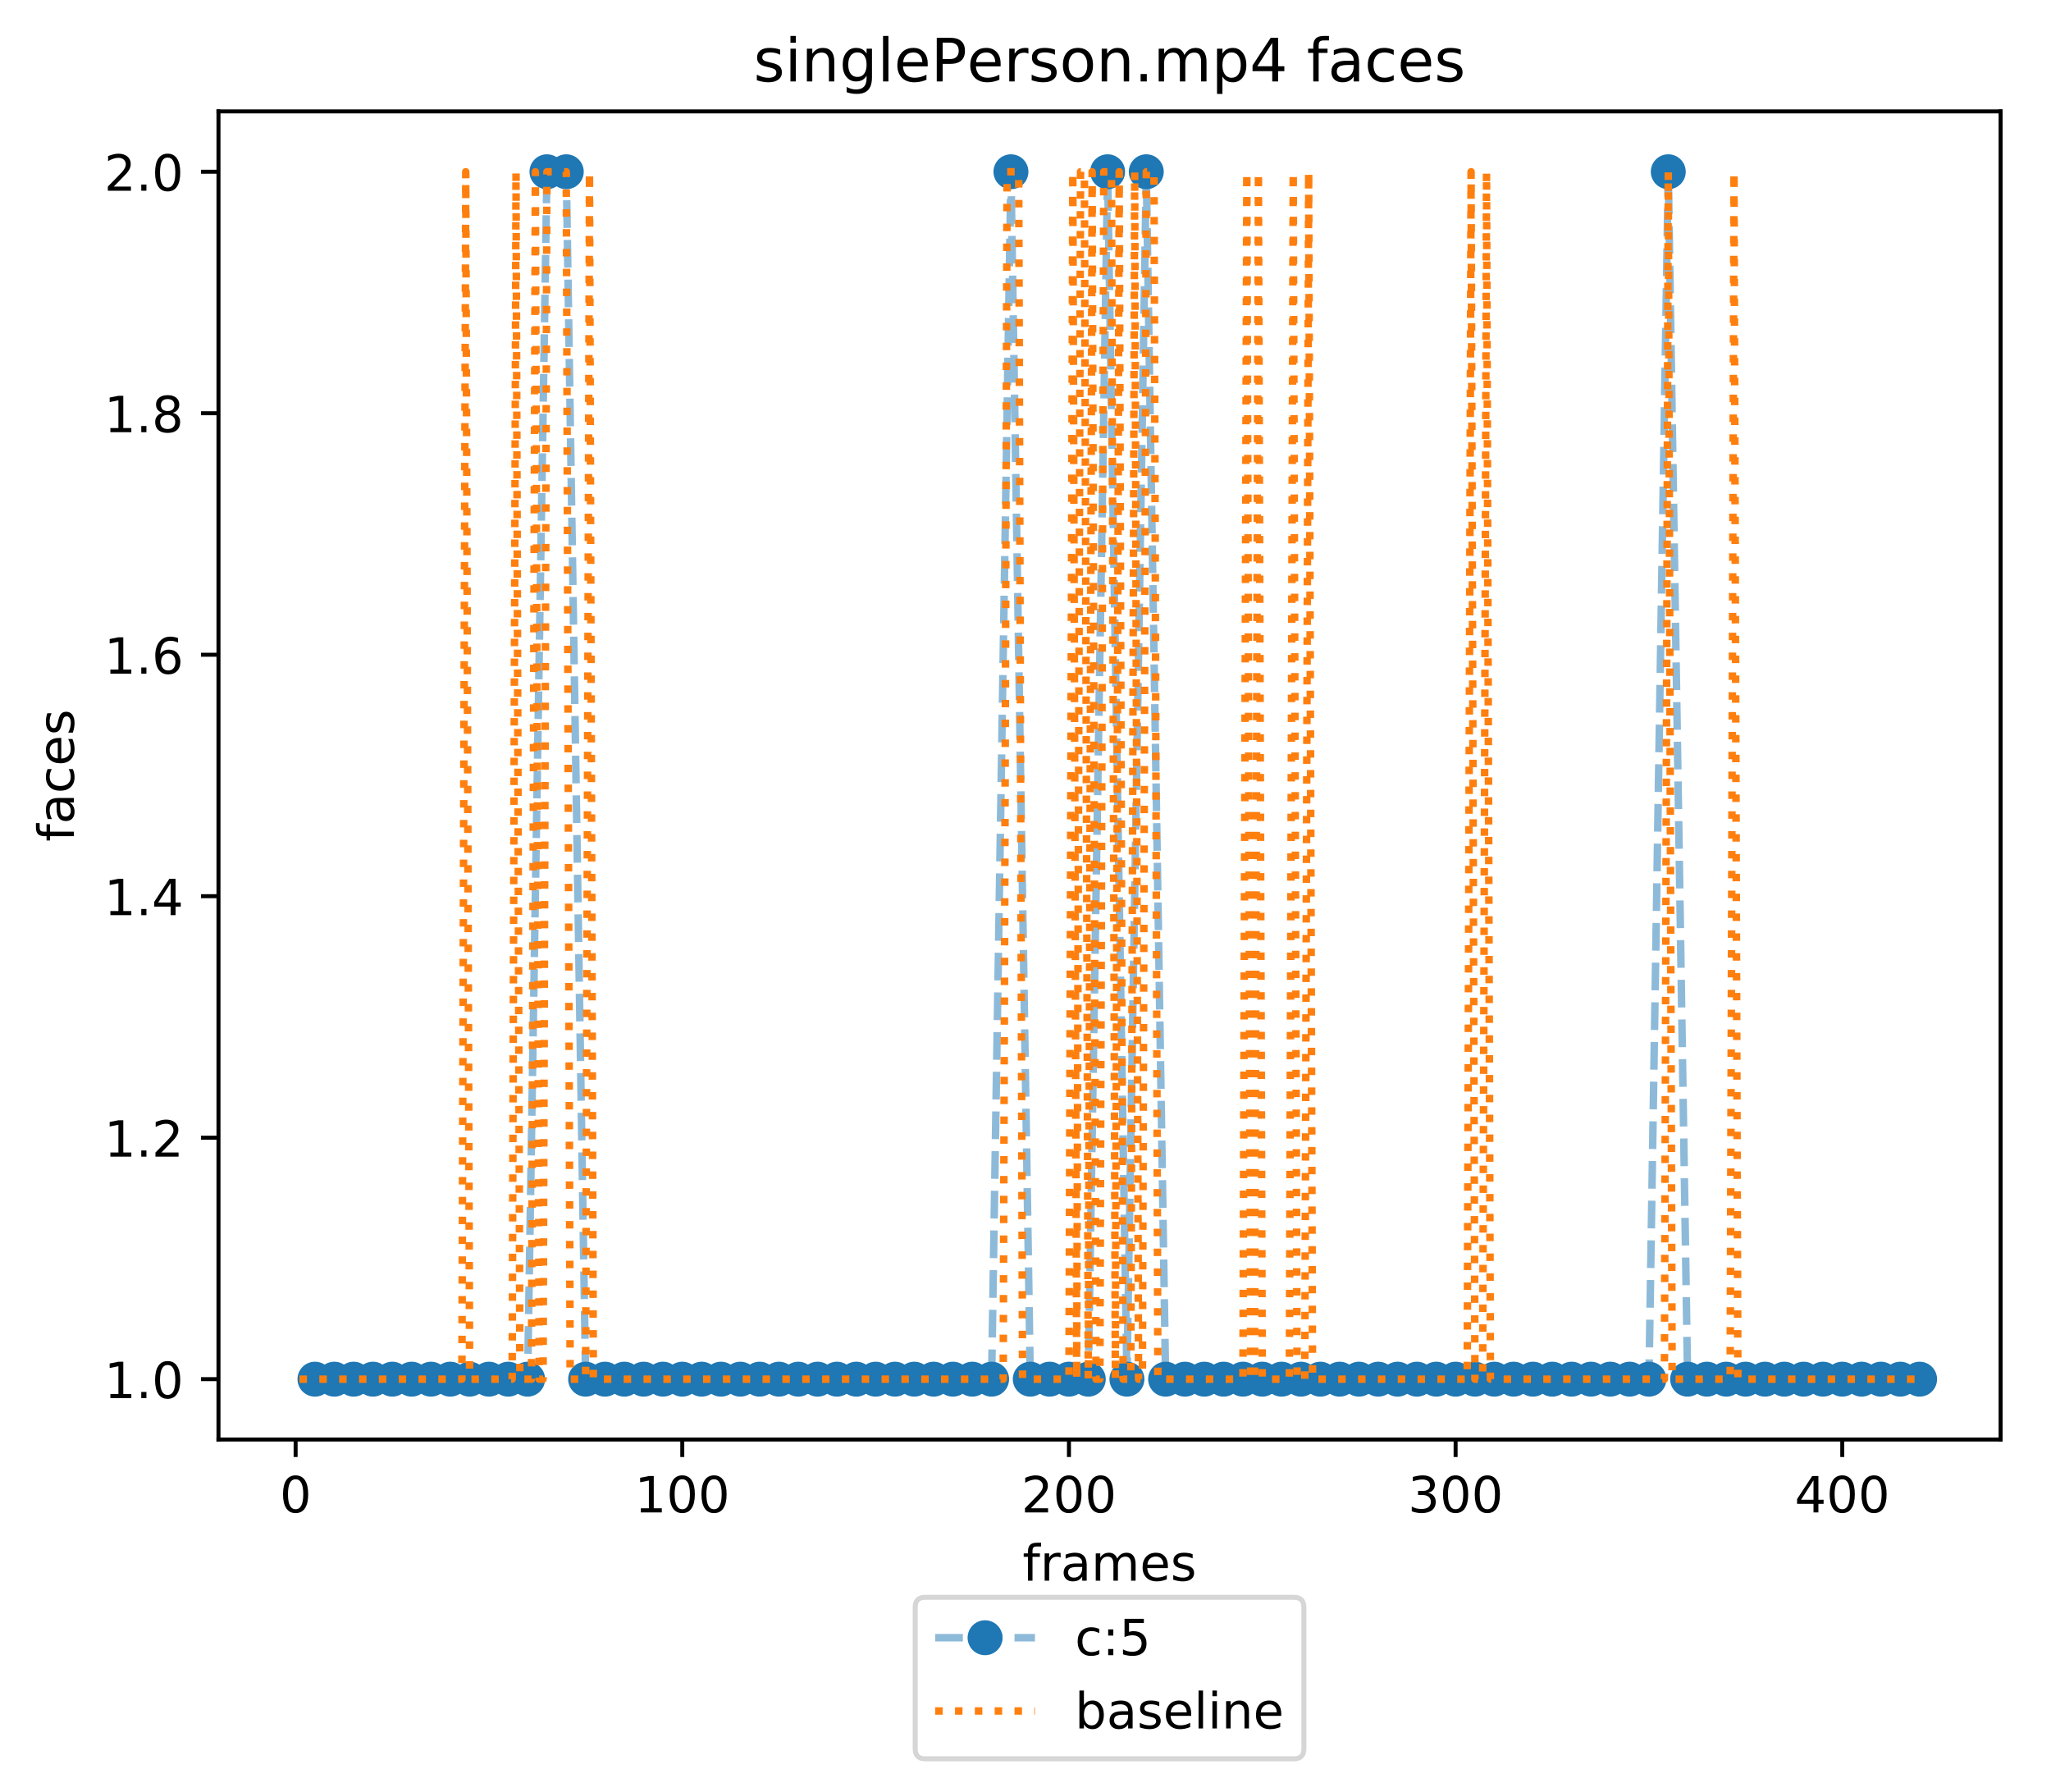 <?xml version="1.0" encoding="utf-8" standalone="no"?>
<!DOCTYPE svg PUBLIC "-//W3C//DTD SVG 1.1//EN"
  "http://www.w3.org/Graphics/SVG/1.1/DTD/svg11.dtd">
<!-- Created with matplotlib (http://matplotlib.org/) -->
<svg height="359pt" version="1.1" viewBox="0 0 411 359" width="411pt" xmlns="http://www.w3.org/2000/svg" xmlns:xlink="http://www.w3.org/1999/xlink">
 <defs>
  <style type="text/css">
*{stroke-linecap:butt;stroke-linejoin:round;}
  </style>
 </defs>
 <g id="figure_1">
  <g id="patch_1">
   <path d="M 0 359.598 
L 411.601 359.598 
L 411.601 0 
L 0 0 
z
" style="fill:#ffffff;"/>
  </g>
  <g id="axes_1">
   <g id="patch_2">
    <path d="M 43.781 288.43 
L 400.901 288.43 
L 400.901 22.318 
L 43.781 22.318 
z
" style="fill:#ffffff;"/>
   </g>
   <g id="matplotlib.axis_1">
    <g id="xtick_1">
     <g id="line2d_1">
      <defs>
       <path d="M 0 0 
L 0 3.5 
" id="m783d57885b" style="stroke:#000000;stroke-width:0.8;"/>
      </defs>
      <g>
       <use style="stroke:#000000;stroke-width:0.8;" x="59.239" xlink:href="#m783d57885b" y="288.43"/>
      </g>
     </g>
     <g id="text_1">
      <!-- 0 -->
      <defs>
       <path d="M 31.781 66.406 
Q 24.172 66.406 20.328 58.906 
Q 16.5 51.422 16.5 36.375 
Q 16.5 21.391 20.328 13.891 
Q 24.172 6.391 31.781 6.391 
Q 39.453 6.391 43.281 13.891 
Q 47.125 21.391 47.125 36.375 
Q 47.125 51.422 43.281 58.906 
Q 39.453 66.406 31.781 66.406 
z
M 31.781 74.219 
Q 44.047 74.219 50.516 64.516 
Q 56.984 54.828 56.984 36.375 
Q 56.984 17.969 50.516 8.266 
Q 44.047 -1.422 31.781 -1.422 
Q 19.531 -1.422 13.062 8.266 
Q 6.594 17.969 6.594 36.375 
Q 6.594 54.828 13.062 64.516 
Q 19.531 74.219 31.781 74.219 
z
" id="DejaVuSans-30"/>
      </defs>
      <g transform="translate(56.058 303.029)scale(0.1 -0.1)">
       <use xlink:href="#DejaVuSans-30"/>
      </g>
     </g>
    </g>
    <g id="xtick_2">
     <g id="line2d_2">
      <g>
       <use style="stroke:#000000;stroke-width:0.8;" x="136.722" xlink:href="#m783d57885b" y="288.43"/>
      </g>
     </g>
     <g id="text_2">
      <!-- 100 -->
      <defs>
       <path d="M 12.406 8.297 
L 28.516 8.297 
L 28.516 63.922 
L 10.984 60.406 
L 10.984 69.391 
L 28.422 72.906 
L 38.281 72.906 
L 38.281 8.297 
L 54.391 8.297 
L 54.391 0 
L 12.406 0 
z
" id="DejaVuSans-31"/>
      </defs>
      <g transform="translate(127.179 303.029)scale(0.1 -0.1)">
       <use xlink:href="#DejaVuSans-31"/>
       <use x="63.623" xlink:href="#DejaVuSans-30"/>
       <use x="127.246" xlink:href="#DejaVuSans-30"/>
      </g>
     </g>
    </g>
    <g id="xtick_3">
     <g id="line2d_3">
      <g>
       <use style="stroke:#000000;stroke-width:0.8;" x="214.206" xlink:href="#m783d57885b" y="288.43"/>
      </g>
     </g>
     <g id="text_3">
      <!-- 200 -->
      <defs>
       <path d="M 19.188 8.297 
L 53.609 8.297 
L 53.609 0 
L 7.328 0 
L 7.328 8.297 
Q 12.938 14.109 22.625 23.891 
Q 32.328 33.688 34.812 36.531 
Q 39.547 41.844 41.422 45.531 
Q 43.312 49.219 43.312 52.781 
Q 43.312 58.594 39.234 62.25 
Q 35.156 65.922 28.609 65.922 
Q 23.969 65.922 18.812 64.312 
Q 13.672 62.703 7.812 59.422 
L 7.812 69.391 
Q 13.766 71.781 18.938 73 
Q 24.125 74.219 28.422 74.219 
Q 39.75 74.219 46.484 68.547 
Q 53.219 62.891 53.219 53.422 
Q 53.219 48.922 51.531 44.891 
Q 49.859 40.875 45.406 35.406 
Q 44.188 33.984 37.641 27.219 
Q 31.109 20.453 19.188 8.297 
z
" id="DejaVuSans-32"/>
      </defs>
      <g transform="translate(204.662 303.029)scale(0.1 -0.1)">
       <use xlink:href="#DejaVuSans-32"/>
       <use x="63.623" xlink:href="#DejaVuSans-30"/>
       <use x="127.246" xlink:href="#DejaVuSans-30"/>
      </g>
     </g>
    </g>
    <g id="xtick_4">
     <g id="line2d_4">
      <g>
       <use style="stroke:#000000;stroke-width:0.8;" x="291.689" xlink:href="#m783d57885b" y="288.43"/>
      </g>
     </g>
     <g id="text_4">
      <!-- 300 -->
      <defs>
       <path d="M 40.578 39.312 
Q 47.656 37.797 51.625 33 
Q 55.609 28.219 55.609 21.188 
Q 55.609 10.406 48.188 4.484 
Q 40.766 -1.422 27.094 -1.422 
Q 22.516 -1.422 17.656 -0.516 
Q 12.797 0.391 7.625 2.203 
L 7.625 11.719 
Q 11.719 9.328 16.594 8.109 
Q 21.484 6.891 26.812 6.891 
Q 36.078 6.891 40.938 10.547 
Q 45.797 14.203 45.797 21.188 
Q 45.797 27.641 41.281 31.266 
Q 36.766 34.906 28.719 34.906 
L 20.219 34.906 
L 20.219 43.016 
L 29.109 43.016 
Q 36.375 43.016 40.234 45.922 
Q 44.094 48.828 44.094 54.297 
Q 44.094 59.906 40.109 62.906 
Q 36.141 65.922 28.719 65.922 
Q 24.656 65.922 20.016 65.031 
Q 15.375 64.156 9.812 62.312 
L 9.812 71.094 
Q 15.438 72.656 20.344 73.438 
Q 25.25 74.219 29.594 74.219 
Q 40.828 74.219 47.359 69.109 
Q 53.906 64.016 53.906 55.328 
Q 53.906 49.266 50.438 45.094 
Q 46.969 40.922 40.578 39.312 
z
" id="DejaVuSans-33"/>
      </defs>
      <g transform="translate(282.145 303.029)scale(0.1 -0.1)">
       <use xlink:href="#DejaVuSans-33"/>
       <use x="63.623" xlink:href="#DejaVuSans-30"/>
       <use x="127.246" xlink:href="#DejaVuSans-30"/>
      </g>
     </g>
    </g>
    <g id="xtick_5">
     <g id="line2d_5">
      <g>
       <use style="stroke:#000000;stroke-width:0.8;" x="369.172" xlink:href="#m783d57885b" y="288.43"/>
      </g>
     </g>
     <g id="text_5">
      <!-- 400 -->
      <defs>
       <path d="M 37.797 64.312 
L 12.891 25.391 
L 37.797 25.391 
z
M 35.203 72.906 
L 47.609 72.906 
L 47.609 25.391 
L 58.016 25.391 
L 58.016 17.188 
L 47.609 17.188 
L 47.609 0 
L 37.797 0 
L 37.797 17.188 
L 4.891 17.188 
L 4.891 26.703 
z
" id="DejaVuSans-34"/>
      </defs>
      <g transform="translate(359.628 303.029)scale(0.1 -0.1)">
       <use xlink:href="#DejaVuSans-34"/>
       <use x="63.623" xlink:href="#DejaVuSans-30"/>
       <use x="127.246" xlink:href="#DejaVuSans-30"/>
      </g>
     </g>
    </g>
    <g id="text_6">
     <!-- frames -->
     <defs>
      <path d="M 37.109 75.984 
L 37.109 68.5 
L 28.516 68.5 
Q 23.688 68.5 21.797 66.547 
Q 19.922 64.594 19.922 59.516 
L 19.922 54.688 
L 34.719 54.688 
L 34.719 47.703 
L 19.922 47.703 
L 19.922 0 
L 10.891 0 
L 10.891 47.703 
L 2.297 47.703 
L 2.297 54.688 
L 10.891 54.688 
L 10.891 58.5 
Q 10.891 67.625 15.141 71.797 
Q 19.391 75.984 28.609 75.984 
z
" id="DejaVuSans-66"/>
      <path d="M 41.109 46.297 
Q 39.594 47.172 37.812 47.578 
Q 36.031 48 33.891 48 
Q 26.266 48 22.188 43.047 
Q 18.109 38.094 18.109 28.812 
L 18.109 0 
L 9.078 0 
L 9.078 54.688 
L 18.109 54.688 
L 18.109 46.188 
Q 20.953 51.172 25.484 53.578 
Q 30.031 56 36.531 56 
Q 37.453 56 38.578 55.875 
Q 39.703 55.766 41.062 55.516 
z
" id="DejaVuSans-72"/>
      <path d="M 34.281 27.484 
Q 23.391 27.484 19.188 25 
Q 14.984 22.516 14.984 16.5 
Q 14.984 11.719 18.141 8.906 
Q 21.297 6.109 26.703 6.109 
Q 34.188 6.109 38.703 11.406 
Q 43.219 16.703 43.219 25.484 
L 43.219 27.484 
z
M 52.203 31.203 
L 52.203 0 
L 43.219 0 
L 43.219 8.297 
Q 40.141 3.328 35.547 0.953 
Q 30.953 -1.422 24.312 -1.422 
Q 15.922 -1.422 10.953 3.297 
Q 6 8.016 6 15.922 
Q 6 25.141 12.172 29.828 
Q 18.359 34.516 30.609 34.516 
L 43.219 34.516 
L 43.219 35.406 
Q 43.219 41.609 39.141 45 
Q 35.062 48.391 27.688 48.391 
Q 23 48.391 18.547 47.266 
Q 14.109 46.141 10.016 43.891 
L 10.016 52.203 
Q 14.938 54.109 19.578 55.047 
Q 24.219 56 28.609 56 
Q 40.484 56 46.344 49.844 
Q 52.203 43.703 52.203 31.203 
z
" id="DejaVuSans-61"/>
      <path d="M 52 44.188 
Q 55.375 50.25 60.062 53.125 
Q 64.75 56 71.094 56 
Q 79.641 56 84.281 50.016 
Q 88.922 44.047 88.922 33.016 
L 88.922 0 
L 79.891 0 
L 79.891 32.719 
Q 79.891 40.578 77.094 44.375 
Q 74.312 48.188 68.609 48.188 
Q 61.625 48.188 57.562 43.547 
Q 53.516 38.922 53.516 30.906 
L 53.516 0 
L 44.484 0 
L 44.484 32.719 
Q 44.484 40.625 41.703 44.406 
Q 38.922 48.188 33.109 48.188 
Q 26.219 48.188 22.156 43.531 
Q 18.109 38.875 18.109 30.906 
L 18.109 0 
L 9.078 0 
L 9.078 54.688 
L 18.109 54.688 
L 18.109 46.188 
Q 21.188 51.219 25.484 53.609 
Q 29.781 56 35.688 56 
Q 41.656 56 45.828 52.969 
Q 50 49.953 52 44.188 
z
" id="DejaVuSans-6d"/>
      <path d="M 56.203 29.594 
L 56.203 25.203 
L 14.891 25.203 
Q 15.484 15.922 20.484 11.062 
Q 25.484 6.203 34.422 6.203 
Q 39.594 6.203 44.453 7.469 
Q 49.312 8.734 54.109 11.281 
L 54.109 2.781 
Q 49.266 0.734 44.188 -0.344 
Q 39.109 -1.422 33.891 -1.422 
Q 20.797 -1.422 13.156 6.188 
Q 5.516 13.812 5.516 26.812 
Q 5.516 40.234 12.766 48.109 
Q 20.016 56 32.328 56 
Q 43.359 56 49.781 48.891 
Q 56.203 41.797 56.203 29.594 
z
M 47.219 32.234 
Q 47.125 39.594 43.094 43.984 
Q 39.062 48.391 32.422 48.391 
Q 24.906 48.391 20.391 44.141 
Q 15.875 39.891 15.188 32.172 
z
" id="DejaVuSans-65"/>
      <path d="M 44.281 53.078 
L 44.281 44.578 
Q 40.484 46.531 36.375 47.5 
Q 32.281 48.484 27.875 48.484 
Q 21.188 48.484 17.844 46.438 
Q 14.5 44.391 14.5 40.281 
Q 14.5 37.156 16.891 35.375 
Q 19.281 33.594 26.516 31.984 
L 29.594 31.297 
Q 39.156 29.25 43.188 25.516 
Q 47.219 21.781 47.219 15.094 
Q 47.219 7.469 41.188 3.016 
Q 35.156 -1.422 24.609 -1.422 
Q 20.219 -1.422 15.453 -0.562 
Q 10.688 0.297 5.422 2 
L 5.422 11.281 
Q 10.406 8.688 15.234 7.391 
Q 20.062 6.109 24.812 6.109 
Q 31.156 6.109 34.562 8.281 
Q 37.984 10.453 37.984 14.406 
Q 37.984 18.062 35.516 20.016 
Q 33.062 21.969 24.703 23.781 
L 21.578 24.516 
Q 13.234 26.266 9.516 29.906 
Q 5.812 33.547 5.812 39.891 
Q 5.812 47.609 11.281 51.797 
Q 16.75 56 26.812 56 
Q 31.781 56 36.172 55.266 
Q 40.578 54.547 44.281 53.078 
z
" id="DejaVuSans-73"/>
     </defs>
     <g transform="translate(204.91 316.707)scale(0.1 -0.1)">
      <use xlink:href="#DejaVuSans-66"/>
      <use x="35.205" xlink:href="#DejaVuSans-72"/>
      <use x="76.318" xlink:href="#DejaVuSans-61"/>
      <use x="137.598" xlink:href="#DejaVuSans-6d"/>
      <use x="235.01" xlink:href="#DejaVuSans-65"/>
      <use x="296.533" xlink:href="#DejaVuSans-73"/>
     </g>
    </g>
   </g>
   <g id="matplotlib.axis_2">
    <g id="ytick_1">
     <g id="line2d_6">
      <defs>
       <path d="M 0 0 
L -3.5 0 
" id="m1b341c208d" style="stroke:#000000;stroke-width:0.8;"/>
      </defs>
      <g>
       <use style="stroke:#000000;stroke-width:0.8;" x="43.781" xlink:href="#m1b341c208d" y="276.334"/>
      </g>
     </g>
     <g id="text_7">
      <!-- 1.0 -->
      <defs>
       <path d="M 10.688 12.406 
L 21 12.406 
L 21 0 
L 10.688 0 
z
" id="DejaVuSans-2e"/>
      </defs>
      <g transform="translate(20.878 280.133)scale(0.1 -0.1)">
       <use xlink:href="#DejaVuSans-31"/>
       <use x="63.623" xlink:href="#DejaVuSans-2e"/>
       <use x="95.41" xlink:href="#DejaVuSans-30"/>
      </g>
     </g>
    </g>
    <g id="ytick_2">
     <g id="line2d_7">
      <g>
       <use style="stroke:#000000;stroke-width:0.8;" x="43.781" xlink:href="#m1b341c208d" y="227.95"/>
      </g>
     </g>
     <g id="text_8">
      <!-- 1.2 -->
      <g transform="translate(20.878 231.749)scale(0.1 -0.1)">
       <use xlink:href="#DejaVuSans-31"/>
       <use x="63.623" xlink:href="#DejaVuSans-2e"/>
       <use x="95.41" xlink:href="#DejaVuSans-32"/>
      </g>
     </g>
    </g>
    <g id="ytick_3">
     <g id="line2d_8">
      <g>
       <use style="stroke:#000000;stroke-width:0.8;" x="43.781" xlink:href="#m1b341c208d" y="179.566"/>
      </g>
     </g>
     <g id="text_9">
      <!-- 1.4 -->
      <g transform="translate(20.878 183.365)scale(0.1 -0.1)">
       <use xlink:href="#DejaVuSans-31"/>
       <use x="63.623" xlink:href="#DejaVuSans-2e"/>
       <use x="95.41" xlink:href="#DejaVuSans-34"/>
      </g>
     </g>
    </g>
    <g id="ytick_4">
     <g id="line2d_9">
      <g>
       <use style="stroke:#000000;stroke-width:0.8;" x="43.781" xlink:href="#m1b341c208d" y="131.182"/>
      </g>
     </g>
     <g id="text_10">
      <!-- 1.6 -->
      <defs>
       <path d="M 33.016 40.375 
Q 26.375 40.375 22.484 35.828 
Q 18.609 31.297 18.609 23.391 
Q 18.609 15.531 22.484 10.953 
Q 26.375 6.391 33.016 6.391 
Q 39.656 6.391 43.531 10.953 
Q 47.406 15.531 47.406 23.391 
Q 47.406 31.297 43.531 35.828 
Q 39.656 40.375 33.016 40.375 
z
M 52.594 71.297 
L 52.594 62.312 
Q 48.875 64.062 45.094 64.984 
Q 41.312 65.922 37.594 65.922 
Q 27.828 65.922 22.672 59.328 
Q 17.531 52.734 16.797 39.406 
Q 19.672 43.656 24.016 45.922 
Q 28.375 48.188 33.594 48.188 
Q 44.578 48.188 50.953 41.516 
Q 57.328 34.859 57.328 23.391 
Q 57.328 12.156 50.688 5.359 
Q 44.047 -1.422 33.016 -1.422 
Q 20.359 -1.422 13.672 8.266 
Q 6.984 17.969 6.984 36.375 
Q 6.984 53.656 15.188 63.938 
Q 23.391 74.219 37.203 74.219 
Q 40.922 74.219 44.703 73.484 
Q 48.484 72.75 52.594 71.297 
z
" id="DejaVuSans-36"/>
      </defs>
      <g transform="translate(20.878 134.981)scale(0.1 -0.1)">
       <use xlink:href="#DejaVuSans-31"/>
       <use x="63.623" xlink:href="#DejaVuSans-2e"/>
       <use x="95.41" xlink:href="#DejaVuSans-36"/>
      </g>
     </g>
    </g>
    <g id="ytick_5">
     <g id="line2d_10">
      <g>
       <use style="stroke:#000000;stroke-width:0.8;" x="43.781" xlink:href="#m1b341c208d" y="82.798"/>
      </g>
     </g>
     <g id="text_11">
      <!-- 1.8 -->
      <defs>
       <path d="M 31.781 34.625 
Q 24.75 34.625 20.719 30.859 
Q 16.703 27.094 16.703 20.516 
Q 16.703 13.922 20.719 10.156 
Q 24.75 6.391 31.781 6.391 
Q 38.812 6.391 42.859 10.172 
Q 46.922 13.969 46.922 20.516 
Q 46.922 27.094 42.891 30.859 
Q 38.875 34.625 31.781 34.625 
z
M 21.922 38.812 
Q 15.578 40.375 12.031 44.719 
Q 8.5 49.078 8.5 55.328 
Q 8.5 64.062 14.719 69.141 
Q 20.953 74.219 31.781 74.219 
Q 42.672 74.219 48.875 69.141 
Q 55.078 64.062 55.078 55.328 
Q 55.078 49.078 51.531 44.719 
Q 48 40.375 41.703 38.812 
Q 48.828 37.156 52.797 32.312 
Q 56.781 27.484 56.781 20.516 
Q 56.781 9.906 50.312 4.234 
Q 43.844 -1.422 31.781 -1.422 
Q 19.734 -1.422 13.25 4.234 
Q 6.781 9.906 6.781 20.516 
Q 6.781 27.484 10.781 32.312 
Q 14.797 37.156 21.922 38.812 
z
M 18.312 54.391 
Q 18.312 48.734 21.844 45.562 
Q 25.391 42.391 31.781 42.391 
Q 38.141 42.391 41.719 45.562 
Q 45.312 48.734 45.312 54.391 
Q 45.312 60.062 41.719 63.234 
Q 38.141 66.406 31.781 66.406 
Q 25.391 66.406 21.844 63.234 
Q 18.312 60.062 18.312 54.391 
z
" id="DejaVuSans-38"/>
      </defs>
      <g transform="translate(20.878 86.597)scale(0.1 -0.1)">
       <use xlink:href="#DejaVuSans-31"/>
       <use x="63.623" xlink:href="#DejaVuSans-2e"/>
       <use x="95.41" xlink:href="#DejaVuSans-38"/>
      </g>
     </g>
    </g>
    <g id="ytick_6">
     <g id="line2d_11">
      <g>
       <use style="stroke:#000000;stroke-width:0.8;" x="43.781" xlink:href="#m1b341c208d" y="34.414"/>
      </g>
     </g>
     <g id="text_12">
      <!-- 2.0 -->
      <g transform="translate(20.878 38.213)scale(0.1 -0.1)">
       <use xlink:href="#DejaVuSans-32"/>
       <use x="63.623" xlink:href="#DejaVuSans-2e"/>
       <use x="95.41" xlink:href="#DejaVuSans-30"/>
      </g>
     </g>
    </g>
    <g id="text_13">
     <!-- faces -->
     <defs>
      <path d="M 48.781 52.594 
L 48.781 44.188 
Q 44.969 46.297 41.141 47.344 
Q 37.312 48.391 33.406 48.391 
Q 24.656 48.391 19.812 42.844 
Q 14.984 37.312 14.984 27.297 
Q 14.984 17.281 19.812 11.734 
Q 24.656 6.203 33.406 6.203 
Q 37.312 6.203 41.141 7.25 
Q 44.969 8.297 48.781 10.406 
L 48.781 2.094 
Q 45.016 0.344 40.984 -0.531 
Q 36.969 -1.422 32.422 -1.422 
Q 20.062 -1.422 12.781 6.344 
Q 5.516 14.109 5.516 27.297 
Q 5.516 40.672 12.859 48.328 
Q 20.219 56 33.016 56 
Q 37.156 56 41.109 55.141 
Q 45.062 54.297 48.781 52.594 
z
" id="DejaVuSans-63"/>
     </defs>
     <g transform="translate(14.798 168.629)rotate(-90)scale(0.1 -0.1)">
      <use xlink:href="#DejaVuSans-66"/>
      <use x="35.205" xlink:href="#DejaVuSans-61"/>
      <use x="96.484" xlink:href="#DejaVuSans-63"/>
      <use x="151.465" xlink:href="#DejaVuSans-65"/>
      <use x="212.988" xlink:href="#DejaVuSans-73"/>
     </g>
    </g>
   </g>
   <g id="line2d_12">
    <path clip-path="url(#p223b5c43a9)" d="M 63.113 276.334 
L 66.987 276.334 
L 70.862 276.334 
L 74.736 276.334 
L 78.61 276.334 
L 82.484 276.334 
L 86.358 276.334 
L 90.232 276.334 
L 94.107 276.334 
L 97.981 276.334 
L 101.855 276.334 
L 105.729 276.334 
L 109.603 34.414 
L 113.477 34.414 
L 117.352 276.334 
L 121.226 276.334 
L 125.1 276.334 
L 128.974 276.334 
L 132.848 276.334 
L 136.722 276.334 
L 140.596 276.334 
L 144.471 276.334 
L 148.345 276.334 
L 152.219 276.334 
L 156.093 276.334 
L 159.967 276.334 
L 163.841 276.334 
L 167.716 276.334 
L 171.59 276.334 
L 175.464 276.334 
L 179.338 276.334 
L 183.212 276.334 
L 187.086 276.334 
L 190.961 276.334 
L 194.835 276.334 
L 198.709 276.334 
L 202.583 34.414 
L 206.457 276.334 
L 210.331 276.334 
L 214.206 276.334 
L 218.08 276.334 
L 221.954 34.414 
L 225.828 276.334 
L 229.702 34.414 
L 233.576 276.334 
L 237.45 276.334 
L 241.325 276.334 
L 245.199 276.334 
L 249.073 276.334 
L 252.947 276.334 
L 256.821 276.334 
L 260.695 276.334 
L 264.57 276.334 
L 268.444 276.334 
L 272.318 276.334 
L 276.192 276.334 
L 280.066 276.334 
L 283.94 276.334 
L 287.815 276.334 
L 291.689 276.334 
L 295.563 276.334 
L 299.437 276.334 
L 303.311 276.334 
L 307.185 276.334 
L 311.059 276.334 
L 314.934 276.334 
L 318.808 276.334 
L 322.682 276.334 
L 326.556 276.334 
L 330.43 276.334 
L 334.304 34.414 
L 338.179 276.334 
L 342.053 276.334 
L 345.927 276.334 
L 349.801 276.334 
L 353.675 276.334 
L 357.549 276.334 
L 361.424 276.334 
L 365.298 276.334 
L 369.172 276.334 
L 373.046 276.334 
L 376.92 276.334 
L 380.794 276.334 
L 384.669 276.334 
" style="fill:none;opacity:0.5;stroke:#1f77b4;stroke-dasharray:5.55,2.4;stroke-dashoffset:0;stroke-width:1.5;"/>
    <defs>
     <path d="M 0 3 
C 0.796 3 1.559 2.684 2.121 2.121 
C 2.684 1.559 3 0.796 3 0 
C 3 -0.796 2.684 -1.559 2.121 -2.121 
C 1.559 -2.684 0.796 -3 0 -3 
C -0.796 -3 -1.559 -2.684 -2.121 -2.121 
C -2.684 -1.559 -3 -0.796 -3 0 
C -3 0.796 -2.684 1.559 -2.121 2.121 
C -1.559 2.684 -0.796 3 0 3 
z
" id="mbab20b510a" style="stroke:#1f77b4;"/>
    </defs>
    <g clip-path="url(#p223b5c43a9)">
     <use style="fill:#1f77b4;opacity:0.5;stroke:#1f77b4;" x="63.113" xlink:href="#mbab20b510a" y="276.334"/>
     <use style="fill:#1f77b4;opacity:0.5;stroke:#1f77b4;" x="66.987" xlink:href="#mbab20b510a" y="276.334"/>
     <use style="fill:#1f77b4;opacity:0.5;stroke:#1f77b4;" x="70.862" xlink:href="#mbab20b510a" y="276.334"/>
     <use style="fill:#1f77b4;opacity:0.5;stroke:#1f77b4;" x="74.736" xlink:href="#mbab20b510a" y="276.334"/>
     <use style="fill:#1f77b4;opacity:0.5;stroke:#1f77b4;" x="78.61" xlink:href="#mbab20b510a" y="276.334"/>
     <use style="fill:#1f77b4;opacity:0.5;stroke:#1f77b4;" x="82.484" xlink:href="#mbab20b510a" y="276.334"/>
     <use style="fill:#1f77b4;opacity:0.5;stroke:#1f77b4;" x="86.358" xlink:href="#mbab20b510a" y="276.334"/>
     <use style="fill:#1f77b4;opacity:0.5;stroke:#1f77b4;" x="90.232" xlink:href="#mbab20b510a" y="276.334"/>
     <use style="fill:#1f77b4;opacity:0.5;stroke:#1f77b4;" x="94.107" xlink:href="#mbab20b510a" y="276.334"/>
     <use style="fill:#1f77b4;opacity:0.5;stroke:#1f77b4;" x="97.981" xlink:href="#mbab20b510a" y="276.334"/>
     <use style="fill:#1f77b4;opacity:0.5;stroke:#1f77b4;" x="101.855" xlink:href="#mbab20b510a" y="276.334"/>
     <use style="fill:#1f77b4;opacity:0.5;stroke:#1f77b4;" x="105.729" xlink:href="#mbab20b510a" y="276.334"/>
     <use style="fill:#1f77b4;opacity:0.5;stroke:#1f77b4;" x="109.603" xlink:href="#mbab20b510a" y="34.414"/>
     <use style="fill:#1f77b4;opacity:0.5;stroke:#1f77b4;" x="113.477" xlink:href="#mbab20b510a" y="34.414"/>
     <use style="fill:#1f77b4;opacity:0.5;stroke:#1f77b4;" x="117.352" xlink:href="#mbab20b510a" y="276.334"/>
     <use style="fill:#1f77b4;opacity:0.5;stroke:#1f77b4;" x="121.226" xlink:href="#mbab20b510a" y="276.334"/>
     <use style="fill:#1f77b4;opacity:0.5;stroke:#1f77b4;" x="125.1" xlink:href="#mbab20b510a" y="276.334"/>
     <use style="fill:#1f77b4;opacity:0.5;stroke:#1f77b4;" x="128.974" xlink:href="#mbab20b510a" y="276.334"/>
     <use style="fill:#1f77b4;opacity:0.5;stroke:#1f77b4;" x="132.848" xlink:href="#mbab20b510a" y="276.334"/>
     <use style="fill:#1f77b4;opacity:0.5;stroke:#1f77b4;" x="136.722" xlink:href="#mbab20b510a" y="276.334"/>
     <use style="fill:#1f77b4;opacity:0.5;stroke:#1f77b4;" x="140.596" xlink:href="#mbab20b510a" y="276.334"/>
     <use style="fill:#1f77b4;opacity:0.5;stroke:#1f77b4;" x="144.471" xlink:href="#mbab20b510a" y="276.334"/>
     <use style="fill:#1f77b4;opacity:0.5;stroke:#1f77b4;" x="148.345" xlink:href="#mbab20b510a" y="276.334"/>
     <use style="fill:#1f77b4;opacity:0.5;stroke:#1f77b4;" x="152.219" xlink:href="#mbab20b510a" y="276.334"/>
     <use style="fill:#1f77b4;opacity:0.5;stroke:#1f77b4;" x="156.093" xlink:href="#mbab20b510a" y="276.334"/>
     <use style="fill:#1f77b4;opacity:0.5;stroke:#1f77b4;" x="159.967" xlink:href="#mbab20b510a" y="276.334"/>
     <use style="fill:#1f77b4;opacity:0.5;stroke:#1f77b4;" x="163.841" xlink:href="#mbab20b510a" y="276.334"/>
     <use style="fill:#1f77b4;opacity:0.5;stroke:#1f77b4;" x="167.716" xlink:href="#mbab20b510a" y="276.334"/>
     <use style="fill:#1f77b4;opacity:0.5;stroke:#1f77b4;" x="171.59" xlink:href="#mbab20b510a" y="276.334"/>
     <use style="fill:#1f77b4;opacity:0.5;stroke:#1f77b4;" x="175.464" xlink:href="#mbab20b510a" y="276.334"/>
     <use style="fill:#1f77b4;opacity:0.5;stroke:#1f77b4;" x="179.338" xlink:href="#mbab20b510a" y="276.334"/>
     <use style="fill:#1f77b4;opacity:0.5;stroke:#1f77b4;" x="183.212" xlink:href="#mbab20b510a" y="276.334"/>
     <use style="fill:#1f77b4;opacity:0.5;stroke:#1f77b4;" x="187.086" xlink:href="#mbab20b510a" y="276.334"/>
     <use style="fill:#1f77b4;opacity:0.5;stroke:#1f77b4;" x="190.961" xlink:href="#mbab20b510a" y="276.334"/>
     <use style="fill:#1f77b4;opacity:0.5;stroke:#1f77b4;" x="194.835" xlink:href="#mbab20b510a" y="276.334"/>
     <use style="fill:#1f77b4;opacity:0.5;stroke:#1f77b4;" x="198.709" xlink:href="#mbab20b510a" y="276.334"/>
     <use style="fill:#1f77b4;opacity:0.5;stroke:#1f77b4;" x="202.583" xlink:href="#mbab20b510a" y="34.414"/>
     <use style="fill:#1f77b4;opacity:0.5;stroke:#1f77b4;" x="206.457" xlink:href="#mbab20b510a" y="276.334"/>
     <use style="fill:#1f77b4;opacity:0.5;stroke:#1f77b4;" x="210.331" xlink:href="#mbab20b510a" y="276.334"/>
     <use style="fill:#1f77b4;opacity:0.5;stroke:#1f77b4;" x="214.206" xlink:href="#mbab20b510a" y="276.334"/>
     <use style="fill:#1f77b4;opacity:0.5;stroke:#1f77b4;" x="218.08" xlink:href="#mbab20b510a" y="276.334"/>
     <use style="fill:#1f77b4;opacity:0.5;stroke:#1f77b4;" x="221.954" xlink:href="#mbab20b510a" y="34.414"/>
     <use style="fill:#1f77b4;opacity:0.5;stroke:#1f77b4;" x="225.828" xlink:href="#mbab20b510a" y="276.334"/>
     <use style="fill:#1f77b4;opacity:0.5;stroke:#1f77b4;" x="229.702" xlink:href="#mbab20b510a" y="34.414"/>
     <use style="fill:#1f77b4;opacity:0.5;stroke:#1f77b4;" x="233.576" xlink:href="#mbab20b510a" y="276.334"/>
     <use style="fill:#1f77b4;opacity:0.5;stroke:#1f77b4;" x="237.45" xlink:href="#mbab20b510a" y="276.334"/>
     <use style="fill:#1f77b4;opacity:0.5;stroke:#1f77b4;" x="241.325" xlink:href="#mbab20b510a" y="276.334"/>
     <use style="fill:#1f77b4;opacity:0.5;stroke:#1f77b4;" x="245.199" xlink:href="#mbab20b510a" y="276.334"/>
     <use style="fill:#1f77b4;opacity:0.5;stroke:#1f77b4;" x="249.073" xlink:href="#mbab20b510a" y="276.334"/>
     <use style="fill:#1f77b4;opacity:0.5;stroke:#1f77b4;" x="252.947" xlink:href="#mbab20b510a" y="276.334"/>
     <use style="fill:#1f77b4;opacity:0.5;stroke:#1f77b4;" x="256.821" xlink:href="#mbab20b510a" y="276.334"/>
     <use style="fill:#1f77b4;opacity:0.5;stroke:#1f77b4;" x="260.695" xlink:href="#mbab20b510a" y="276.334"/>
     <use style="fill:#1f77b4;opacity:0.5;stroke:#1f77b4;" x="264.57" xlink:href="#mbab20b510a" y="276.334"/>
     <use style="fill:#1f77b4;opacity:0.5;stroke:#1f77b4;" x="268.444" xlink:href="#mbab20b510a" y="276.334"/>
     <use style="fill:#1f77b4;opacity:0.5;stroke:#1f77b4;" x="272.318" xlink:href="#mbab20b510a" y="276.334"/>
     <use style="fill:#1f77b4;opacity:0.5;stroke:#1f77b4;" x="276.192" xlink:href="#mbab20b510a" y="276.334"/>
     <use style="fill:#1f77b4;opacity:0.5;stroke:#1f77b4;" x="280.066" xlink:href="#mbab20b510a" y="276.334"/>
     <use style="fill:#1f77b4;opacity:0.5;stroke:#1f77b4;" x="283.94" xlink:href="#mbab20b510a" y="276.334"/>
     <use style="fill:#1f77b4;opacity:0.5;stroke:#1f77b4;" x="287.815" xlink:href="#mbab20b510a" y="276.334"/>
     <use style="fill:#1f77b4;opacity:0.5;stroke:#1f77b4;" x="291.689" xlink:href="#mbab20b510a" y="276.334"/>
     <use style="fill:#1f77b4;opacity:0.5;stroke:#1f77b4;" x="295.563" xlink:href="#mbab20b510a" y="276.334"/>
     <use style="fill:#1f77b4;opacity:0.5;stroke:#1f77b4;" x="299.437" xlink:href="#mbab20b510a" y="276.334"/>
     <use style="fill:#1f77b4;opacity:0.5;stroke:#1f77b4;" x="303.311" xlink:href="#mbab20b510a" y="276.334"/>
     <use style="fill:#1f77b4;opacity:0.5;stroke:#1f77b4;" x="307.185" xlink:href="#mbab20b510a" y="276.334"/>
     <use style="fill:#1f77b4;opacity:0.5;stroke:#1f77b4;" x="311.059" xlink:href="#mbab20b510a" y="276.334"/>
     <use style="fill:#1f77b4;opacity:0.5;stroke:#1f77b4;" x="314.934" xlink:href="#mbab20b510a" y="276.334"/>
     <use style="fill:#1f77b4;opacity:0.5;stroke:#1f77b4;" x="318.808" xlink:href="#mbab20b510a" y="276.334"/>
     <use style="fill:#1f77b4;opacity:0.5;stroke:#1f77b4;" x="322.682" xlink:href="#mbab20b510a" y="276.334"/>
     <use style="fill:#1f77b4;opacity:0.5;stroke:#1f77b4;" x="326.556" xlink:href="#mbab20b510a" y="276.334"/>
     <use style="fill:#1f77b4;opacity:0.5;stroke:#1f77b4;" x="330.43" xlink:href="#mbab20b510a" y="276.334"/>
     <use style="fill:#1f77b4;opacity:0.5;stroke:#1f77b4;" x="334.304" xlink:href="#mbab20b510a" y="34.414"/>
     <use style="fill:#1f77b4;opacity:0.5;stroke:#1f77b4;" x="338.179" xlink:href="#mbab20b510a" y="276.334"/>
     <use style="fill:#1f77b4;opacity:0.5;stroke:#1f77b4;" x="342.053" xlink:href="#mbab20b510a" y="276.334"/>
     <use style="fill:#1f77b4;opacity:0.5;stroke:#1f77b4;" x="345.927" xlink:href="#mbab20b510a" y="276.334"/>
     <use style="fill:#1f77b4;opacity:0.5;stroke:#1f77b4;" x="349.801" xlink:href="#mbab20b510a" y="276.334"/>
     <use style="fill:#1f77b4;opacity:0.5;stroke:#1f77b4;" x="353.675" xlink:href="#mbab20b510a" y="276.334"/>
     <use style="fill:#1f77b4;opacity:0.5;stroke:#1f77b4;" x="357.549" xlink:href="#mbab20b510a" y="276.334"/>
     <use style="fill:#1f77b4;opacity:0.5;stroke:#1f77b4;" x="361.424" xlink:href="#mbab20b510a" y="276.334"/>
     <use style="fill:#1f77b4;opacity:0.5;stroke:#1f77b4;" x="365.298" xlink:href="#mbab20b510a" y="276.334"/>
     <use style="fill:#1f77b4;opacity:0.5;stroke:#1f77b4;" x="369.172" xlink:href="#mbab20b510a" y="276.334"/>
     <use style="fill:#1f77b4;opacity:0.5;stroke:#1f77b4;" x="373.046" xlink:href="#mbab20b510a" y="276.334"/>
     <use style="fill:#1f77b4;opacity:0.5;stroke:#1f77b4;" x="376.92" xlink:href="#mbab20b510a" y="276.334"/>
     <use style="fill:#1f77b4;opacity:0.5;stroke:#1f77b4;" x="380.794" xlink:href="#mbab20b510a" y="276.334"/>
     <use style="fill:#1f77b4;opacity:0.5;stroke:#1f77b4;" x="384.669" xlink:href="#mbab20b510a" y="276.334"/>
    </g>
   </g>
   <g id="line2d_13">
    <path clip-path="url(#p223b5c43a9)" d="M 60.014 276.334 
L 92.557 276.334 
L 93.332 34.414 
L 94.107 276.334 
L 102.63 276.334 
L 103.405 34.414 
L 104.179 276.334 
L 106.504 276.334 
L 107.279 34.414 
L 108.054 276.334 
L 108.828 276.334 
L 109.603 34.414 
L 113.477 34.414 
L 114.252 276.334 
L 117.352 276.334 
L 118.126 34.414 
L 118.901 276.334 
L 201.033 276.334 
L 201.808 34.414 
L 204.133 34.414 
L 204.908 276.334 
L 214.206 276.334 
L 214.98 34.414 
L 215.755 276.334 
L 216.53 34.414 
L 217.305 34.414 
L 218.08 276.334 
L 218.855 34.414 
L 219.629 276.334 
L 220.404 276.334 
L 221.179 34.414 
L 222.729 34.414 
L 223.503 276.334 
L 224.278 34.414 
L 225.053 276.334 
L 226.603 276.334 
L 227.378 34.414 
L 228.152 276.334 
L 228.927 276.334 
L 229.702 34.414 
L 231.252 34.414 
L 232.027 276.334 
L 249.073 276.334 
L 249.848 34.414 
L 250.623 276.334 
L 251.397 276.334 
L 252.172 34.414 
L 252.947 276.334 
L 258.371 276.334 
L 259.146 34.414 
L 259.921 276.334 
L 261.47 276.334 
L 262.245 34.414 
L 263.02 276.334 
L 294.013 276.334 
L 294.788 34.414 
L 295.563 276.334 
L 297.113 276.334 
L 297.887 34.414 
L 298.662 276.334 
L 333.53 276.334 
L 334.304 34.414 
L 335.079 276.334 
L 346.702 276.334 
L 347.477 34.414 
L 348.251 276.334 
L 384.669 276.334 
L 384.669 276.334 
" style="fill:none;stroke:#ff7f0e;stroke-dasharray:1.5,2.475;stroke-dashoffset:0;stroke-width:1.5;"/>
   </g>
   <g id="patch_3">
    <path d="M 43.781 288.43 
L 43.781 22.318 
" style="fill:none;stroke:#000000;stroke-linecap:square;stroke-linejoin:miter;stroke-width:0.8;"/>
   </g>
   <g id="patch_4">
    <path d="M 400.901 288.43 
L 400.901 22.318 
" style="fill:none;stroke:#000000;stroke-linecap:square;stroke-linejoin:miter;stroke-width:0.8;"/>
   </g>
   <g id="patch_5">
    <path d="M 43.781 288.43 
L 400.901 288.43 
" style="fill:none;stroke:#000000;stroke-linecap:square;stroke-linejoin:miter;stroke-width:0.8;"/>
   </g>
   <g id="patch_6">
    <path d="M 43.781 22.318 
L 400.901 22.318 
" style="fill:none;stroke:#000000;stroke-linecap:square;stroke-linejoin:miter;stroke-width:0.8;"/>
   </g>
   <g id="text_14">
    <!-- singlePerson.mp4 faces -->
    <defs>
     <path d="M 9.422 54.688 
L 18.406 54.688 
L 18.406 0 
L 9.422 0 
z
M 9.422 75.984 
L 18.406 75.984 
L 18.406 64.594 
L 9.422 64.594 
z
" id="DejaVuSans-69"/>
     <path d="M 54.891 33.016 
L 54.891 0 
L 45.906 0 
L 45.906 32.719 
Q 45.906 40.484 42.875 44.328 
Q 39.844 48.188 33.797 48.188 
Q 26.516 48.188 22.312 43.547 
Q 18.109 38.922 18.109 30.906 
L 18.109 0 
L 9.078 0 
L 9.078 54.688 
L 18.109 54.688 
L 18.109 46.188 
Q 21.344 51.125 25.703 53.562 
Q 30.078 56 35.797 56 
Q 45.219 56 50.047 50.172 
Q 54.891 44.344 54.891 33.016 
z
" id="DejaVuSans-6e"/>
     <path d="M 45.406 27.984 
Q 45.406 37.75 41.375 43.109 
Q 37.359 48.484 30.078 48.484 
Q 22.859 48.484 18.828 43.109 
Q 14.797 37.75 14.797 27.984 
Q 14.797 18.266 18.828 12.891 
Q 22.859 7.516 30.078 7.516 
Q 37.359 7.516 41.375 12.891 
Q 45.406 18.266 45.406 27.984 
z
M 54.391 6.781 
Q 54.391 -7.172 48.188 -13.984 
Q 42 -20.797 29.203 -20.797 
Q 24.469 -20.797 20.266 -20.094 
Q 16.062 -19.391 12.109 -17.922 
L 12.109 -9.188 
Q 16.062 -11.328 19.922 -12.344 
Q 23.781 -13.375 27.781 -13.375 
Q 36.625 -13.375 41.016 -8.766 
Q 45.406 -4.156 45.406 5.172 
L 45.406 9.625 
Q 42.625 4.781 38.281 2.391 
Q 33.938 0 27.875 0 
Q 17.828 0 11.672 7.656 
Q 5.516 15.328 5.516 27.984 
Q 5.516 40.672 11.672 48.328 
Q 17.828 56 27.875 56 
Q 33.938 56 38.281 53.609 
Q 42.625 51.219 45.406 46.391 
L 45.406 54.688 
L 54.391 54.688 
z
" id="DejaVuSans-67"/>
     <path d="M 9.422 75.984 
L 18.406 75.984 
L 18.406 0 
L 9.422 0 
z
" id="DejaVuSans-6c"/>
     <path d="M 19.672 64.797 
L 19.672 37.406 
L 32.078 37.406 
Q 38.969 37.406 42.719 40.969 
Q 46.484 44.531 46.484 51.125 
Q 46.484 57.672 42.719 61.234 
Q 38.969 64.797 32.078 64.797 
z
M 9.812 72.906 
L 32.078 72.906 
Q 44.344 72.906 50.609 67.359 
Q 56.891 61.812 56.891 51.125 
Q 56.891 40.328 50.609 34.812 
Q 44.344 29.297 32.078 29.297 
L 19.672 29.297 
L 19.672 0 
L 9.812 0 
z
" id="DejaVuSans-50"/>
     <path d="M 30.609 48.391 
Q 23.391 48.391 19.188 42.75 
Q 14.984 37.109 14.984 27.297 
Q 14.984 17.484 19.156 11.844 
Q 23.344 6.203 30.609 6.203 
Q 37.797 6.203 41.984 11.859 
Q 46.188 17.531 46.188 27.297 
Q 46.188 37.016 41.984 42.703 
Q 37.797 48.391 30.609 48.391 
z
M 30.609 56 
Q 42.328 56 49.016 48.375 
Q 55.719 40.766 55.719 27.297 
Q 55.719 13.875 49.016 6.219 
Q 42.328 -1.422 30.609 -1.422 
Q 18.844 -1.422 12.172 6.219 
Q 5.516 13.875 5.516 27.297 
Q 5.516 40.766 12.172 48.375 
Q 18.844 56 30.609 56 
z
" id="DejaVuSans-6f"/>
     <path d="M 18.109 8.203 
L 18.109 -20.797 
L 9.078 -20.797 
L 9.078 54.688 
L 18.109 54.688 
L 18.109 46.391 
Q 20.953 51.266 25.266 53.625 
Q 29.594 56 35.594 56 
Q 45.562 56 51.781 48.094 
Q 58.016 40.188 58.016 27.297 
Q 58.016 14.406 51.781 6.484 
Q 45.562 -1.422 35.594 -1.422 
Q 29.594 -1.422 25.266 0.953 
Q 20.953 3.328 18.109 8.203 
z
M 48.688 27.297 
Q 48.688 37.203 44.609 42.844 
Q 40.531 48.484 33.406 48.484 
Q 26.266 48.484 22.188 42.844 
Q 18.109 37.203 18.109 27.297 
Q 18.109 17.391 22.188 11.75 
Q 26.266 6.109 33.406 6.109 
Q 40.531 6.109 44.609 11.75 
Q 48.688 17.391 48.688 27.297 
z
" id="DejaVuSans-70"/>
     <path id="DejaVuSans-20"/>
    </defs>
    <g transform="translate(151.015 16.318)scale(0.12 -0.12)">
     <use xlink:href="#DejaVuSans-73"/>
     <use x="52.1" xlink:href="#DejaVuSans-69"/>
     <use x="79.883" xlink:href="#DejaVuSans-6e"/>
     <use x="143.262" xlink:href="#DejaVuSans-67"/>
     <use x="206.738" xlink:href="#DejaVuSans-6c"/>
     <use x="234.521" xlink:href="#DejaVuSans-65"/>
     <use x="296.045" xlink:href="#DejaVuSans-50"/>
     <use x="356.301" xlink:href="#DejaVuSans-65"/>
     <use x="417.824" xlink:href="#DejaVuSans-72"/>
     <use x="458.938" xlink:href="#DejaVuSans-73"/>
     <use x="511.037" xlink:href="#DejaVuSans-6f"/>
     <use x="572.219" xlink:href="#DejaVuSans-6e"/>
     <use x="635.598" xlink:href="#DejaVuSans-2e"/>
     <use x="667.385" xlink:href="#DejaVuSans-6d"/>
     <use x="764.797" xlink:href="#DejaVuSans-70"/>
     <use x="828.273" xlink:href="#DejaVuSans-34"/>
     <use x="891.896" xlink:href="#DejaVuSans-20"/>
     <use x="923.684" xlink:href="#DejaVuSans-66"/>
     <use x="958.889" xlink:href="#DejaVuSans-61"/>
     <use x="1020.168" xlink:href="#DejaVuSans-63"/>
     <use x="1075.148" xlink:href="#DejaVuSans-65"/>
     <use x="1136.672" xlink:href="#DejaVuSans-73"/>
    </g>
   </g>
   <g id="legend_1">
    <g id="patch_7">
     <path d="M 185.398 352.398 
L 259.284 352.398 
Q 261.284 352.398 261.284 350.398 
L 261.284 322.041 
Q 261.284 320.041 259.284 320.041 
L 185.398 320.041 
Q 183.398 320.041 183.398 322.041 
L 183.398 350.398 
Q 183.398 352.398 185.398 352.398 
z
" style="fill:#ffffff;opacity:0.8;stroke:#cccccc;stroke-linejoin:miter;"/>
    </g>
    <g id="line2d_14">
     <path d="M 187.398 328.14 
L 207.398 328.14 
" style="fill:none;opacity:0.5;stroke:#1f77b4;stroke-dasharray:5.55,2.4;stroke-dashoffset:0;stroke-width:1.5;"/>
    </g>
    <g id="line2d_15">
     <g>
      <use style="fill:#1f77b4;opacity:0.5;stroke:#1f77b4;" x="197.398" xlink:href="#mbab20b510a" y="328.14"/>
     </g>
    </g>
    <g id="text_15">
     <!-- c:5 -->
     <defs>
      <path d="M 11.719 12.406 
L 22.016 12.406 
L 22.016 0 
L 11.719 0 
z
M 11.719 51.703 
L 22.016 51.703 
L 22.016 39.312 
L 11.719 39.312 
z
" id="DejaVuSans-3a"/>
      <path d="M 10.797 72.906 
L 49.516 72.906 
L 49.516 64.594 
L 19.828 64.594 
L 19.828 46.734 
Q 21.969 47.469 24.109 47.828 
Q 26.266 48.188 28.422 48.188 
Q 40.625 48.188 47.75 41.5 
Q 54.891 34.812 54.891 23.391 
Q 54.891 11.625 47.562 5.094 
Q 40.234 -1.422 26.906 -1.422 
Q 22.312 -1.422 17.547 -0.641 
Q 12.797 0.141 7.719 1.703 
L 7.719 11.625 
Q 12.109 9.234 16.797 8.062 
Q 21.484 6.891 26.703 6.891 
Q 35.156 6.891 40.078 11.328 
Q 45.016 15.766 45.016 23.391 
Q 45.016 31 40.078 35.438 
Q 35.156 39.891 26.703 39.891 
Q 22.75 39.891 18.812 39.016 
Q 14.891 38.141 10.797 36.281 
z
" id="DejaVuSans-35"/>
     </defs>
     <g transform="translate(215.398 331.64)scale(0.1 -0.1)">
      <use xlink:href="#DejaVuSans-63"/>
      <use x="54.98" xlink:href="#DejaVuSans-3a"/>
      <use x="88.672" xlink:href="#DejaVuSans-35"/>
     </g>
    </g>
    <g id="line2d_16">
     <path d="M 187.398 342.818 
L 207.398 342.818 
" style="fill:none;stroke:#ff7f0e;stroke-dasharray:1.5,2.475;stroke-dashoffset:0;stroke-width:1.5;"/>
    </g>
    <g id="line2d_17"/>
    <g id="text_16">
     <!-- baseline -->
     <defs>
      <path d="M 48.688 27.297 
Q 48.688 37.203 44.609 42.844 
Q 40.531 48.484 33.406 48.484 
Q 26.266 48.484 22.188 42.844 
Q 18.109 37.203 18.109 27.297 
Q 18.109 17.391 22.188 11.75 
Q 26.266 6.109 33.406 6.109 
Q 40.531 6.109 44.609 11.75 
Q 48.688 17.391 48.688 27.297 
z
M 18.109 46.391 
Q 20.953 51.266 25.266 53.625 
Q 29.594 56 35.594 56 
Q 45.562 56 51.781 48.094 
Q 58.016 40.188 58.016 27.297 
Q 58.016 14.406 51.781 6.484 
Q 45.562 -1.422 35.594 -1.422 
Q 29.594 -1.422 25.266 0.953 
Q 20.953 3.328 18.109 8.203 
L 18.109 0 
L 9.078 0 
L 9.078 75.984 
L 18.109 75.984 
z
" id="DejaVuSans-62"/>
     </defs>
     <g transform="translate(215.398 346.318)scale(0.1 -0.1)">
      <use xlink:href="#DejaVuSans-62"/>
      <use x="63.477" xlink:href="#DejaVuSans-61"/>
      <use x="124.756" xlink:href="#DejaVuSans-73"/>
      <use x="176.855" xlink:href="#DejaVuSans-65"/>
      <use x="238.379" xlink:href="#DejaVuSans-6c"/>
      <use x="266.162" xlink:href="#DejaVuSans-69"/>
      <use x="293.945" xlink:href="#DejaVuSans-6e"/>
      <use x="357.324" xlink:href="#DejaVuSans-65"/>
     </g>
    </g>
   </g>
  </g>
 </g>
 <defs>
  <clipPath id="p223b5c43a9">
   <rect height="266.112" width="357.12" x="43.781" y="22.318"/>
  </clipPath>
 </defs>
</svg>
